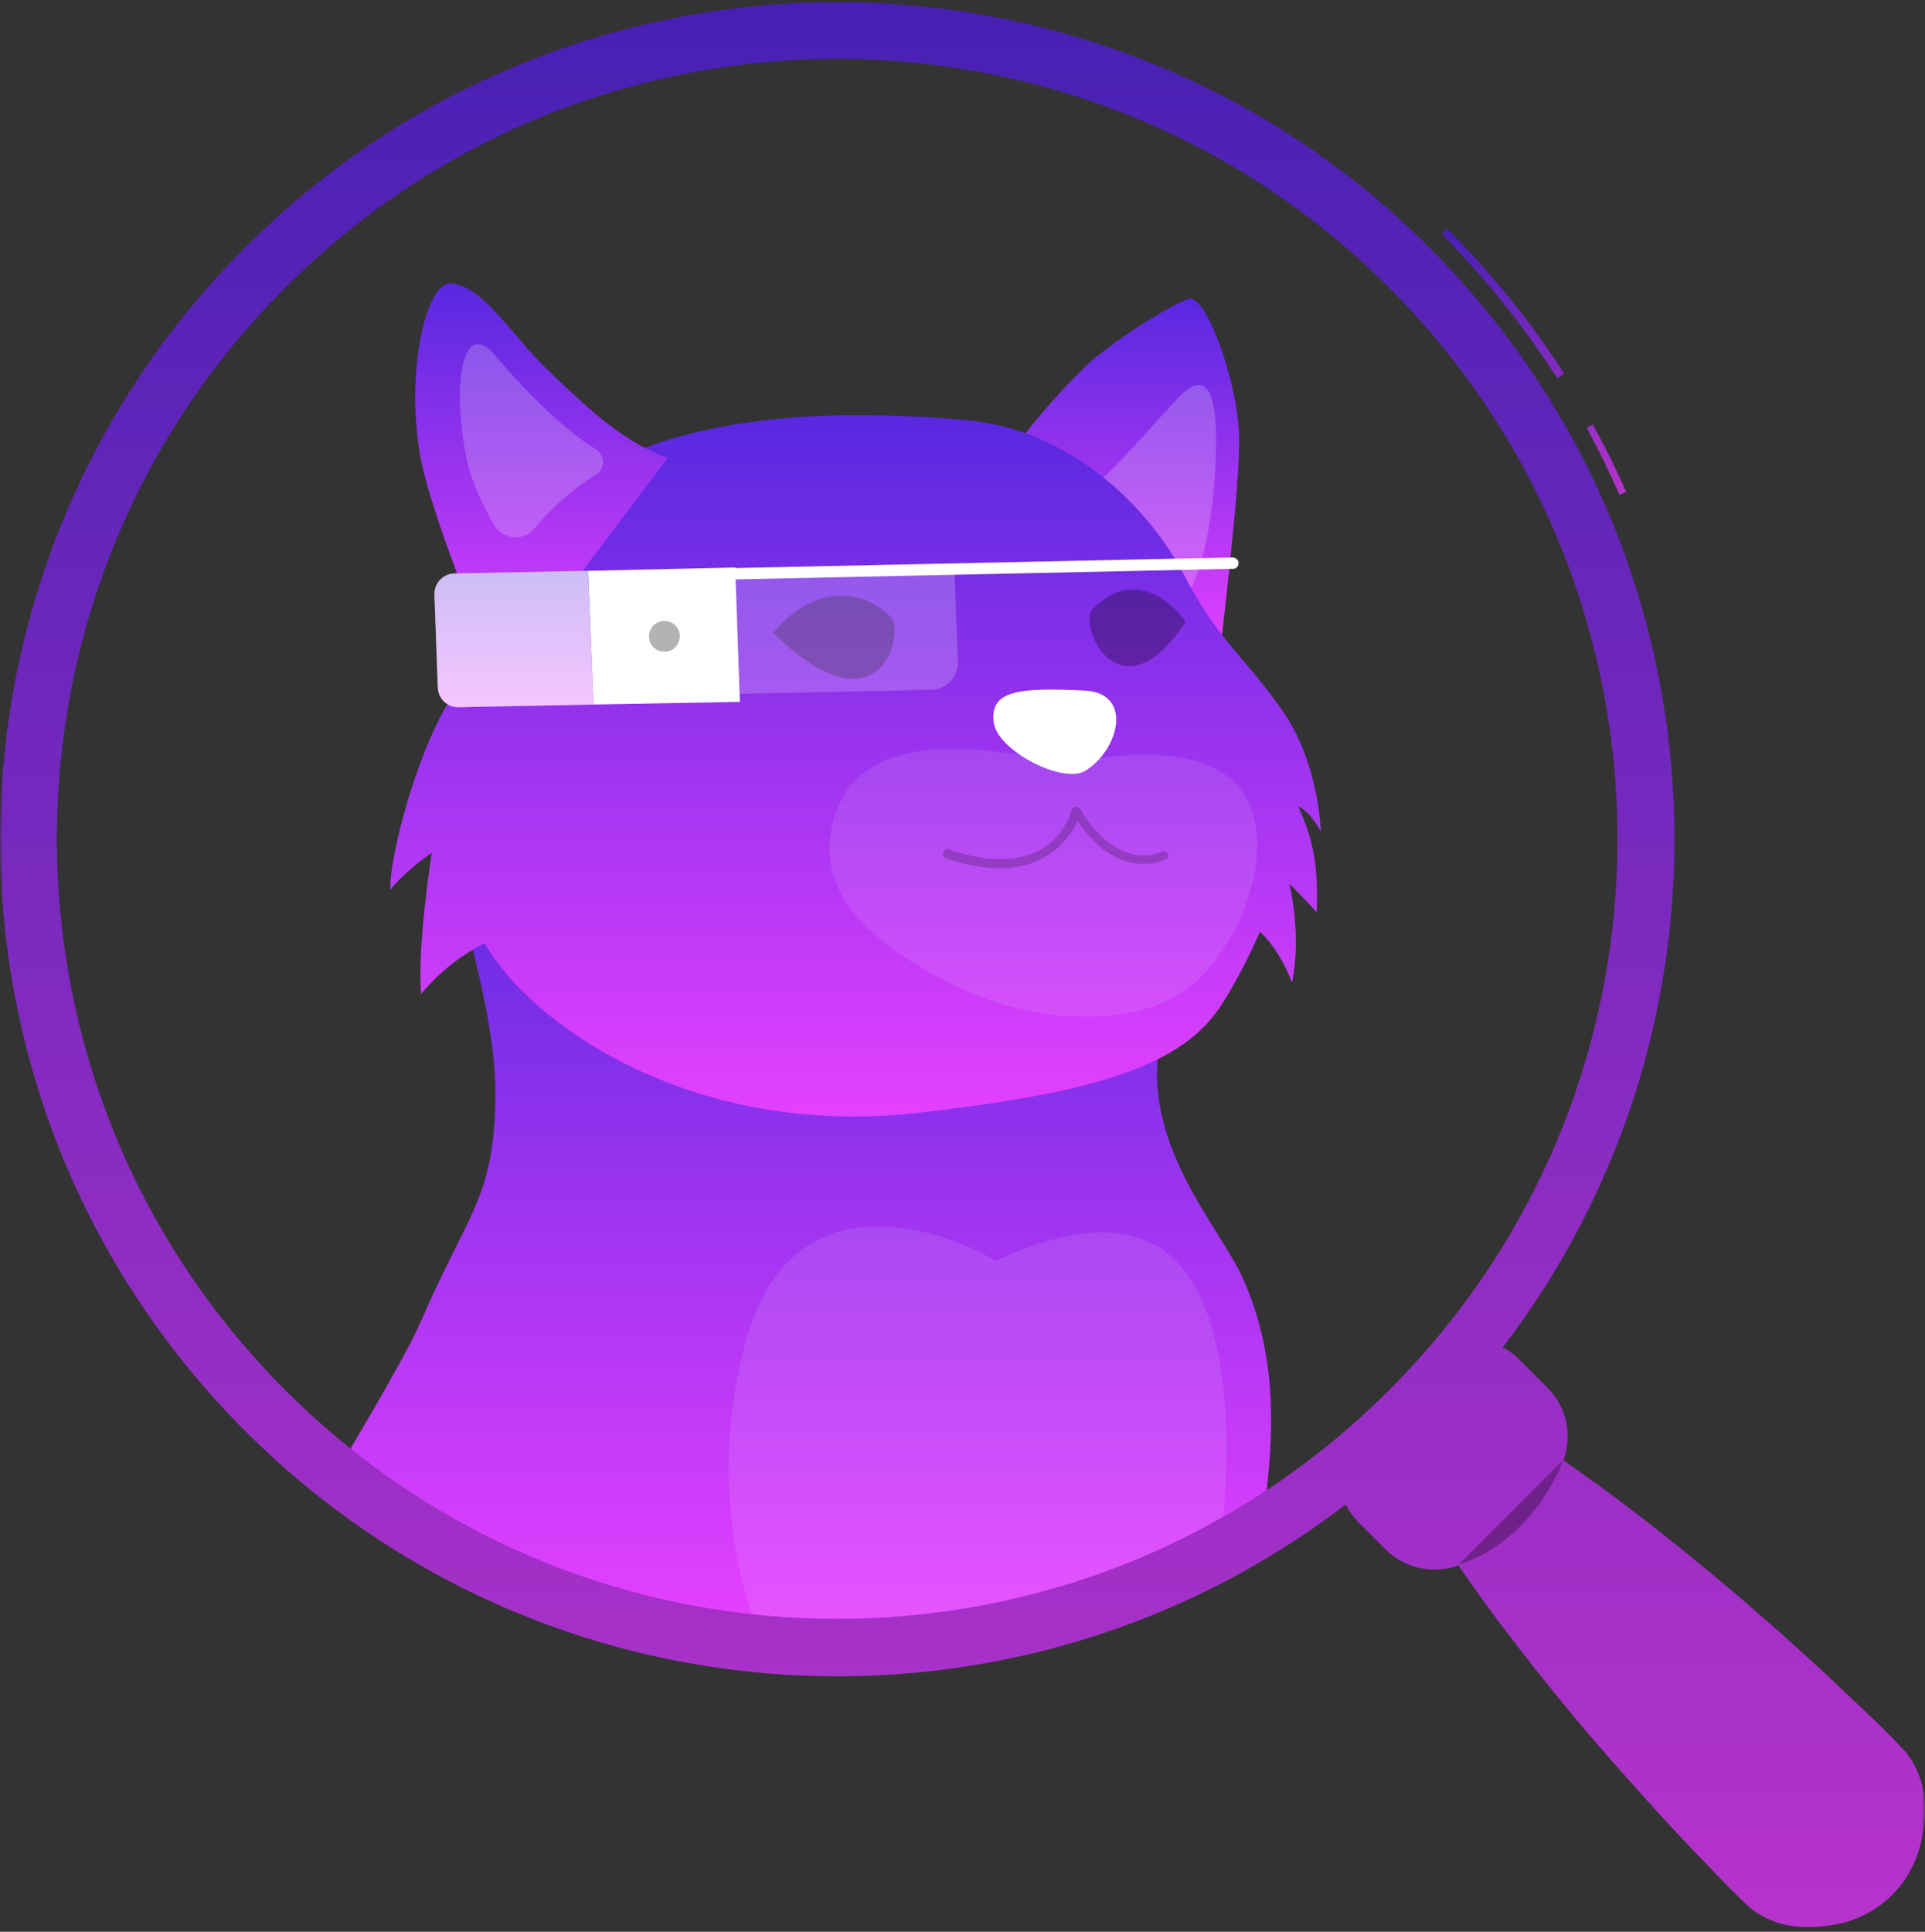 <svg width="288" height="289" viewBox="0 0 288 289" fill="none" xmlns="http://www.w3.org/2000/svg">
<rect x="0" y="0" width="288" height="289" fill="#333333" stroke="none"/>
<g clip-path="url(#clip0_1903_2)">
<mask id="mask0_1903_2" style="mask-type:luminance" maskUnits="userSpaceOnUse" x="0" y="0" width="288" height="289">
<path d="M288 0H0V289H288V0Z" fill="white"/>
</mask>
<g mask="url(#mask0_1903_2)">
<path d="M150.8 68.2C153.8 64.3 157 60.1 162.5 54.7C165.4 51.9 174.4 45.9 177.8 44.7C180.4 43.8 185.4 57.5 185.4 66C185.4 74 182.5 97.7 182.5 97.7L150.8 68.2Z" fill="url(#paint0_linear_1903_2)"/>
<path opacity="0.2" d="M157.2 76.4C162.9 75.6 171.1 64.8 176.5 59.3C181.9 53.8 182.5 62.3 181.6 73.2C181.1 78.6 179.9 84.9 178.2 87.9C177.6 88.9 176.1 88.9 175.4 88C171.6 83.4 164.4 78.3 157.2 76.4Z" fill="white"/>
<path d="M189.5 223C187.4 224.4 185.2 225.7 183 227C161.4 239.4 136.6 244.2 112.5 241.6C91 239.3 70.1 231 52.4 216.8C57.4 208.3 61.3 201.5 63 197.6C70 181.5 73.7 179.3 74.1 165.3C74.6 151.3 68 135.2 66.3 120.9C77.7 115.5 176.1 148.1 176.1 148.1C166.6 167.6 182.4 182.7 186.1 191.6C190.7 202.1 190.7 212.6 189.5 223Z" fill="url(#paint1_linear_1903_2)"/>
<path d="M194.2 120.6C196.3 121.7 197.6 124.4 197.6 124.4C197.6 124.4 197.4 114.4 192 106.5C186.4 98.4 182.2 95.8 177.2 86.1C172 76.1 160.2 64 144 62.8C127.8 61.5 89.1 59.4 75.1 84.2C71 91.5 68.5 98.4 67.2 104.9C62.1 113.2 58.2 128.6 58.4 133.1C60.9 130 64.6 127.6 64.6 127.6C64.6 127.6 62.4 141.4 63 148.7C66.3 144.7 70 142.4 72.5 141.1C79.2 153 103.3 170.3 137.2 166.5C164.8 163.4 177.2 159.2 182.9 150.1C184.8 147.1 186.8 143.3 188.5 139.4C189.5 140.3 191.6 142.6 193.3 147C194.8 139.7 192.9 132.2 192.9 132.2C192.9 132.2 195.6 134.9 197 136.5C197.2 130 196.7 126 194.2 120.6Z" fill="url(#paint2_linear_1903_2)"/>
<path opacity="0.3" d="M115.7 94.7C119.4 89.9 126.8 86.2 133.3 92.3C135.4 94.3 131.9 110.5 115.7 94.7Z" fill="black"/>
<path opacity="0.3" d="M177.4 93C174.3 88.7 168.7 85.7 163.5 91.1C161.1 93.7 167.7 107.8 177.4 93Z" fill="black"/>
<path d="M162.1 103.3C152.9 102.9 147.9 103.1 148.7 108.2C149.4 112.4 158.9 117.2 162.2 115.4C167.2 112.6 169.9 103.6 162.1 103.3Z" fill="white"/>
<path opacity="0.1" d="M158.6 114.4C149.5 111.8 131.7 109.2 126.2 119.1C122.1 126.5 124.2 134 130.5 139.5C137.2 145.3 147.8 151 158.4 151.9C173.1 153.2 179.3 147.8 183.1 141.9C188.9 133.1 191.6 118.5 180.3 114.3C173.9 111.9 164.9 113.1 158.6 114.4Z" fill="white"/>
<path opacity="0.1" d="M183 226.9C161.4 239.3 136.6 244.1 112.5 241.5C108.5 229.8 107.7 215.5 111.4 201.3C117.7 177.1 138.4 182.6 149 188.6C156.4 185.2 166.8 181.8 174.3 187.2C182.7 193.4 184.5 210.1 183 226.9Z" fill="white"/>
<path opacity="0.2" d="M149.6 129.9C147.2 129.9 144.4 129.4 141.5 128.4C141.1 128.3 141 127.9 141.1 127.5C141.2 127.1 141.6 126.9 142 127.1C147.6 129 152.1 129 155.5 127.2C159.4 125.1 160.3 121.2 160.3 121.2C160.4 120.9 160.6 120.7 160.9 120.7C161.2 120.7 161.4 120.8 161.6 121C167.4 130.7 173.7 127.5 173.8 127.4C174.1 127.2 174.6 127.4 174.7 127.7C174.9 128 174.7 128.5 174.4 128.6C174.3 128.6 167.4 132.1 161.2 122.8C160.5 124.3 159.1 126.7 156.2 128.3C154.2 129.4 152 129.9 149.6 129.9Z" fill="black"/>
<path d="M99.9 68.5C93.7 66.3 88.8 62 81.8 55.2C76.5 50.1 72.3 42.8 67.5 42.4C63.8 42.1 60.7 55.2 62.8 67.8C64.4 77.6 74.8 101.8 74.8 101.8L99.9 68.5Z" fill="url(#paint3_linear_1903_2)"/>
<path opacity="0.2" d="M89.2 71C90.6 70.1 90.6 68.1 89.1 67.2C84 64.1 77.8 57.6 74.1 53.2C69.2 47.4 67.6 57.4 69.7 68.1C70.4 71.8 72.2 75.6 73.9 78.5C75.2 80.8 78.5 81.1 80.1 78.9C82.4 76.1 85.6 73.2 89.2 71Z" fill="white"/>
<path d="M184.5 85.1L99.9 86.9C99.4 86.9 99 86.5 99 86.1C99 85.6 99.4 85.2 99.8 85.2L184.4 83.4C184.9 83.4 185.3 83.8 185.3 84.2C185.3 84.7 185 85.1 184.5 85.1Z" fill="white"/>
<path d="M110.7 105L88.8 105.4L88 85.4L110 84.9L110.7 105Z" fill="white"/>
<path opacity="0.3" d="M101.7 95.2C101.7 96.5 100.7 97.5 99.4 97.5C98.1 97.5 97.1 96.5 97.1 95.2C97.1 93.9 98.1 92.9 99.4 92.9C100.7 92.9 101.7 93.9 101.7 95.2Z" fill="black"/>
<path opacity="0.2" d="M110.7 103.8L139.3 103.2C141.6 103.2 143.4 101.2 143.3 98.9L142.8 85.1L110 85.8L110.7 103.8Z" fill="white"/>
<path d="M68.7 105.8L88.8 105.4L88 85.4L68 85.8C66.3 85.8 64.9 87.3 65 89L65.5 102.9C65.6 104.6 67 105.9 68.7 105.8Z" fill="white"/>
<path opacity="0.3" d="M68.7 105.8L88.8 105.4L88 85.4L68 85.8C66.3 85.8 64.9 87.3 65 89L65.5 102.9C65.6 104.6 67 105.9 68.7 105.8Z" fill="url(#paint4_linear_1903_2)"/>
<path d="M287.7 267.6C287.2 265.4 286.3 263.6 285.1 262.1C282.5 259.3 279.8 256.7 277 254.1C274.3 251.5 271.5 248.9 268.7 246.4C265.9 243.8 263 241.4 260.2 238.9C254.4 234 248.5 229.2 242.4 224.6C239.6 222.5 236.8 220.5 233.9 218.5C235.2 214.8 234.5 210.6 231.5 207.6L227.3 203.4C226.5 202.6 225.7 202 224.8 201.6C262.4 152.5 258.8 82 213.8 37C164.9 -11.9 85.6 -11.9 36.7 37C-12.2 85.9 -12.2 165.2 36.7 214.1C81.6 259 152.2 262.7 201.3 225.1C201.8 226 202.4 226.8 203.1 227.6L207.3 231.8C210.2 234.7 214.5 235.5 218.2 234.2C220.2 237.1 222.2 239.9 224.3 242.7C228.9 248.8 233.7 254.8 238.6 260.5C241.1 263.4 243.6 266.2 246.1 269C248.6 271.8 251.2 274.6 253.8 277.3C256.4 280 259 282.8 261.8 285.4C263.3 286.6 265.1 287.5 267.3 288C269.5 288.4 272.1 288.5 275.6 287.7C281.2 286.3 285.8 282 287.3 276C288.2 272.4 288.1 269.8 287.7 267.6ZM42.7 208C-2.9 162.4 -2.9 88.5 42.7 43C88.3 -2.6 162.2 -2.6 207.8 43C253.4 88.6 253.4 162.5 207.8 208C162.2 253.6 88.3 253.6 42.7 208Z" fill="url(#paint5_linear_1903_2)"/>
<path opacity="0.2" d="M287.7 267.6C287.2 265.4 286.3 263.6 285.1 262.1C282.5 259.3 279.8 256.7 277 254.1C274.3 251.5 271.5 248.9 268.7 246.4C265.9 243.8 263 241.4 260.2 238.9C254.4 234 248.5 229.2 242.4 224.6C239.6 222.5 236.8 220.5 233.9 218.5C235.2 214.8 234.5 210.6 231.5 207.6L227.3 203.4C226.5 202.6 225.7 202 224.8 201.6C262.4 152.5 258.8 82 213.8 37C164.9 -11.9 85.6 -11.9 36.7 37C-12.2 85.9 -12.2 165.2 36.7 214.1C81.6 259 152.2 262.7 201.3 225.1C201.8 226 202.4 226.8 203.1 227.6L207.3 231.8C210.2 234.7 214.5 235.5 218.2 234.2C220.2 237.1 222.2 239.9 224.3 242.7C228.9 248.8 233.7 254.8 238.6 260.5C241.1 263.4 243.6 266.2 246.1 269C248.6 271.8 251.2 274.6 253.8 277.3C256.4 280 259 282.8 261.8 285.4C263.3 286.6 265.1 287.5 267.3 288C269.5 288.4 272.1 288.5 275.6 287.7C281.2 286.3 285.8 282 287.3 276C288.2 272.4 288.1 269.8 287.7 267.6ZM42.7 208C-2.9 162.4 -2.9 88.5 42.7 43C88.3 -2.6 162.2 -2.6 207.8 43C253.4 88.6 253.4 162.5 207.8 208C162.2 253.6 88.3 253.6 42.7 208Z" fill="black"/>
<path opacity="0.3" d="M218.2 234.1L233.8 218.5C233.9 218.5 229.7 230.4 218.2 234.1Z" fill="black"/>
<path d="M242.3 74C240.8 70.6 239.1 67.2 237.4 64L238.3 63.5C240.1 66.8 241.8 70.2 243.3 73.6L242.3 74ZM233 56.6C228 48.8 222.2 41.6 215.7 35L216.5 34.2C223.1 40.8 229 48.1 234 55.9L233 56.6Z" fill="url(#paint6_linear_1903_2)"/>
<path opacity="0.2" d="M242.3 74C240.8 70.6 239.1 67.2 237.4 64L238.3 63.5C240.1 66.8 241.8 70.2 243.3 73.6L242.3 74ZM233 56.6C228 48.8 222.2 41.6 215.7 35L216.5 34.2C223.1 40.8 229 48.1 234 55.9L233 56.6Z" fill="black"/>
</g>
</g>
<defs>
<linearGradient id="paint0_linear_1903_2" x1="168.1" y1="44.658" x2="168.1" y2="97.7" gradientUnits="userSpaceOnUse">
<stop stop-color="#5828E0"/>
<stop offset="1" stop-color="#E440FF"/>
</linearGradient>
<linearGradient id="paint1_linear_1903_2" x1="121.287" y1="120.296" x2="121.287" y2="242.284" gradientUnits="userSpaceOnUse">
<stop stop-color="#5828E0"/>
<stop offset="1" stop-color="#E440FF"/>
</linearGradient>
<linearGradient id="paint2_linear_1903_2" x1="127.996" y1="62.108" x2="127.996" y2="167.035" gradientUnits="userSpaceOnUse">
<stop stop-color="#5828E0"/>
<stop offset="1" stop-color="#E440FF"/>
</linearGradient>
<linearGradient id="paint3_linear_1903_2" x1="81.01" y1="42.395" x2="81.01" y2="101.8" gradientUnits="userSpaceOnUse">
<stop stop-color="#5828E0"/>
<stop offset="1" stop-color="#E440FF"/>
</linearGradient>
<linearGradient id="paint4_linear_1903_2" x1="76.897" y1="85.4" x2="76.897" y2="105.805" gradientUnits="userSpaceOnUse">
<stop stop-color="#5828E0"/>
<stop offset="1" stop-color="#E440FF"/>
</linearGradient>
<linearGradient id="paint5_linear_1903_2" x1="144.01" y1="0.325" x2="144.01" y2="288.303" gradientUnits="userSpaceOnUse">
<stop stop-color="#5828E0"/>
<stop offset="1" stop-color="#E440FF"/>
</linearGradient>
<linearGradient id="paint6_linear_1903_2" x1="229.5" y1="34.2" x2="229.5" y2="74" gradientUnits="userSpaceOnUse">
<stop stop-color="#5828E0"/>
<stop offset="1" stop-color="#E440FF"/>
</linearGradient>
<clipPath id="clip0_1903_2">
<rect width="288" height="289" fill="white"/>
</clipPath>
</defs>
</svg>
